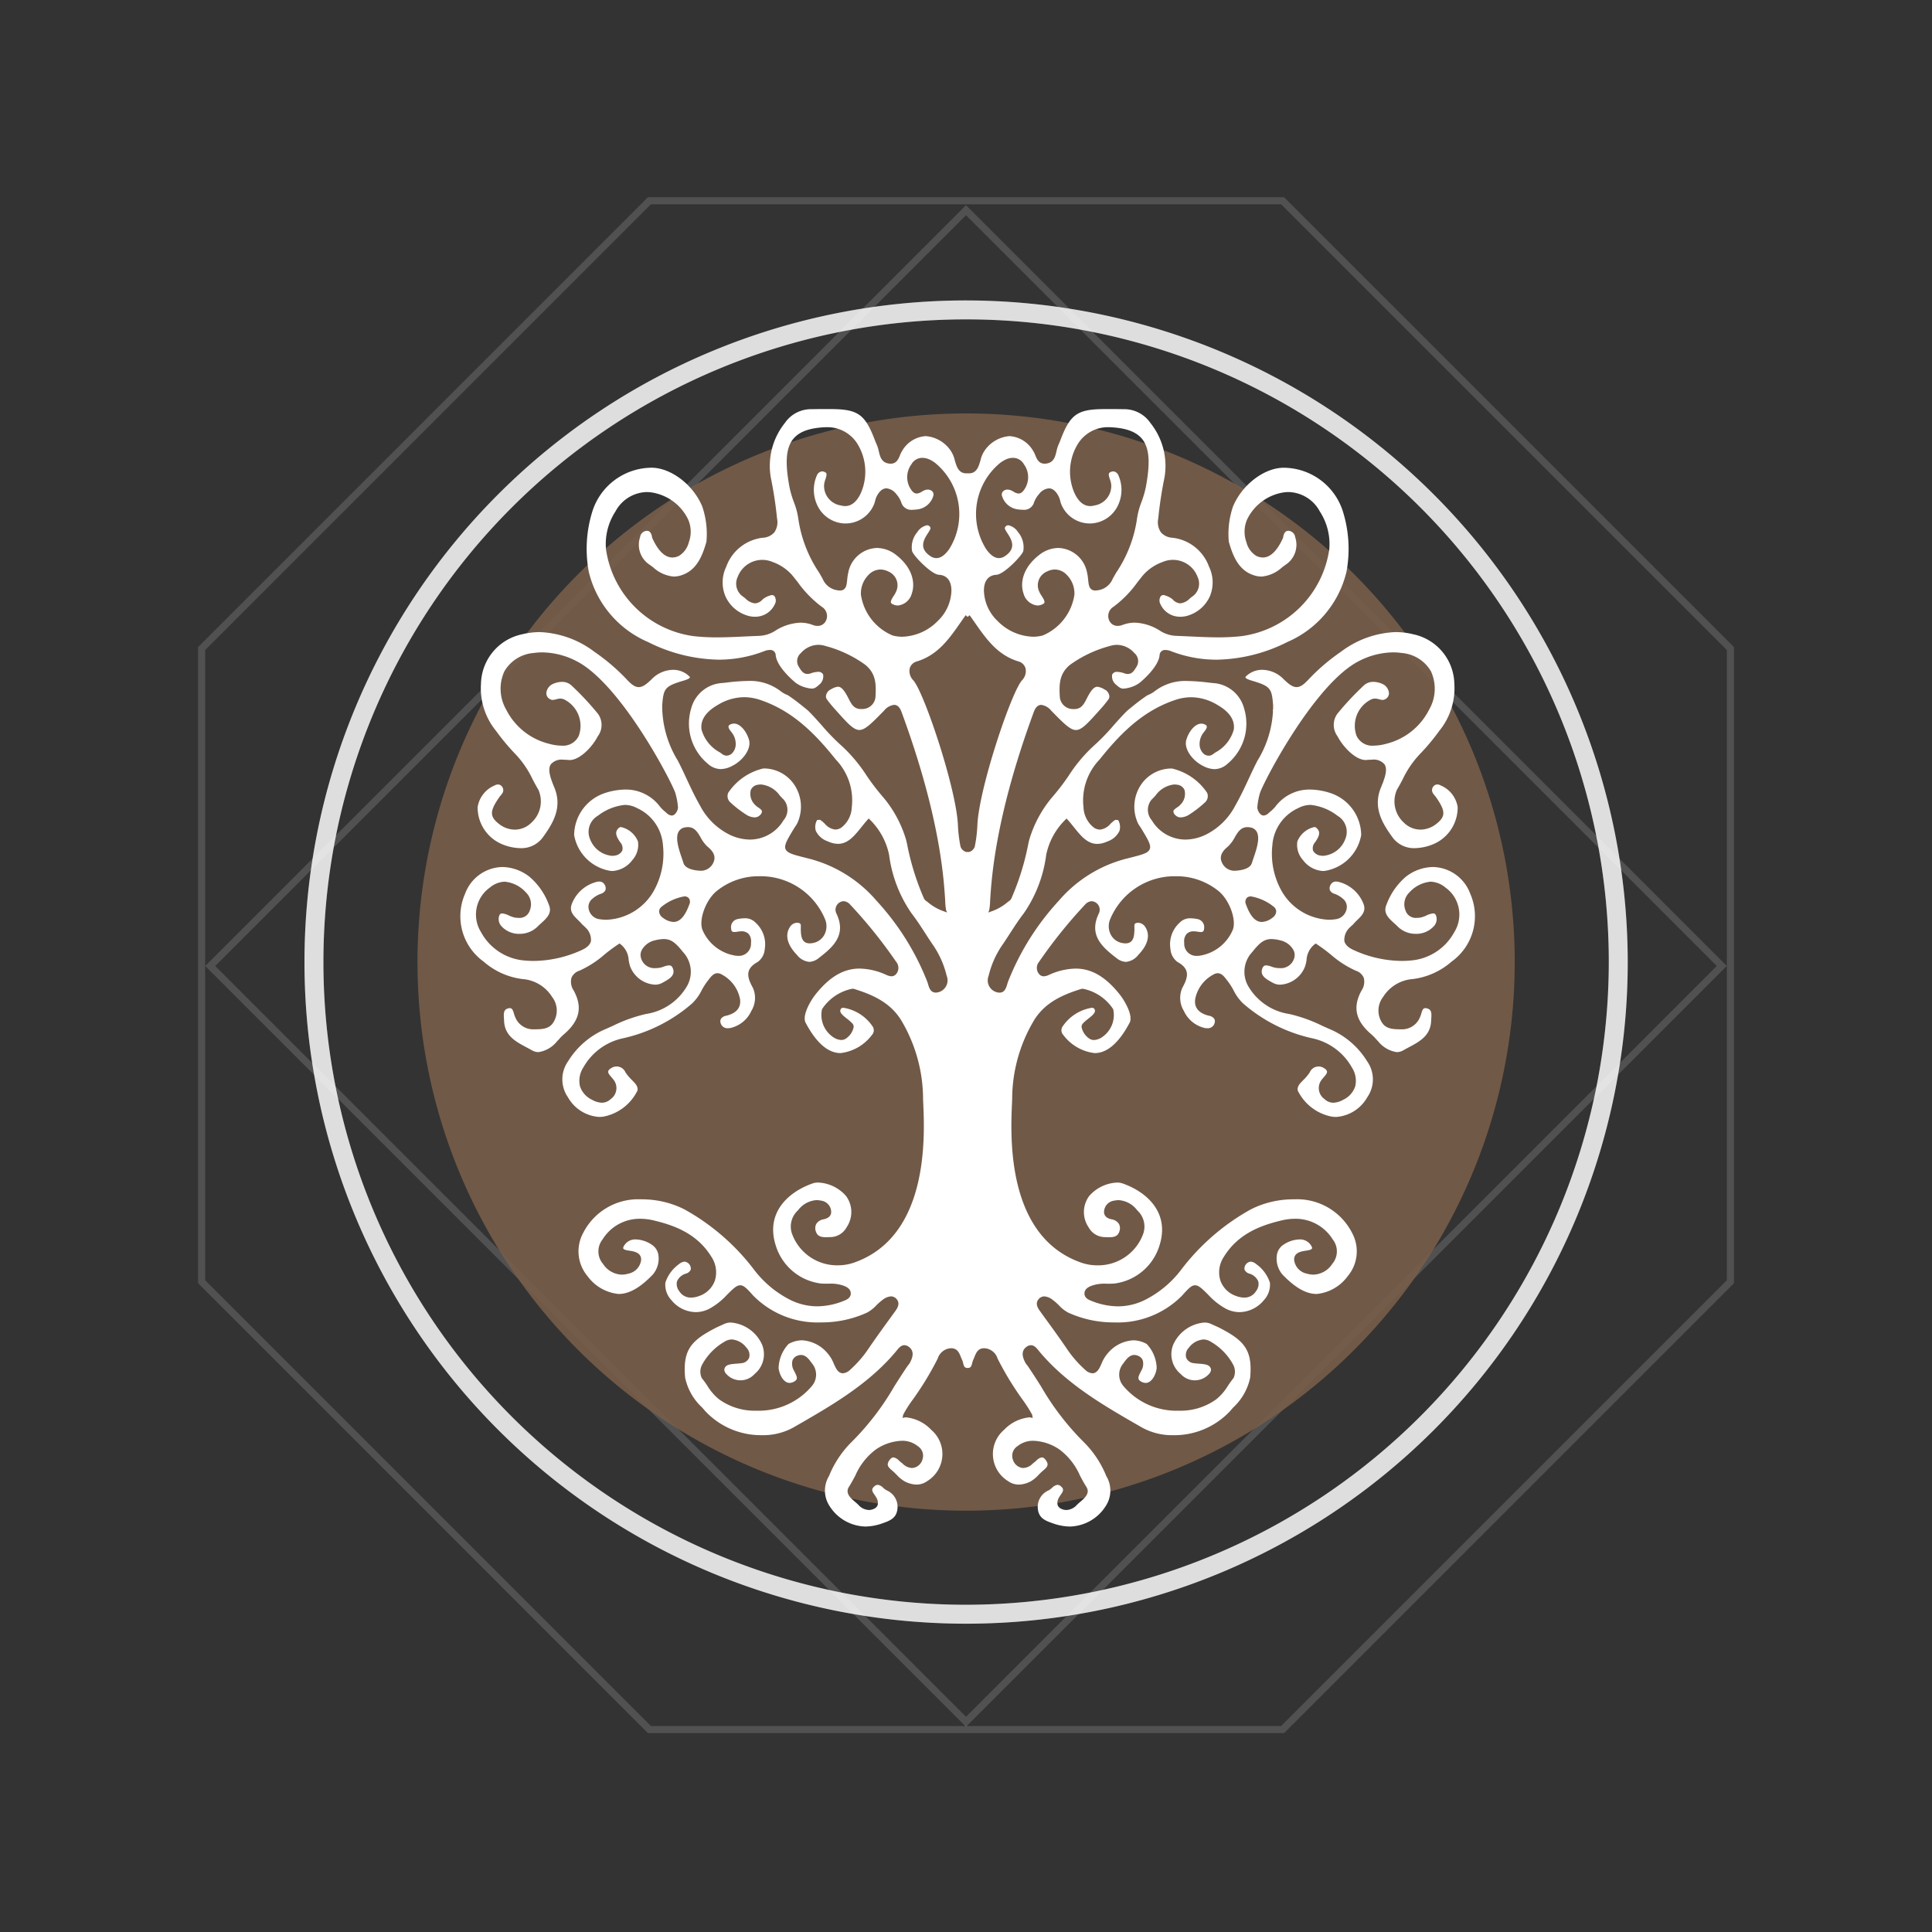 <svg xmlns="http://www.w3.org/2000/svg" viewBox="0 0 204.404 204.404">
  <rect x="0" y="0" width="204.404" height="204.404" fill="#333333" stroke="none"/>
  <title>iron-banner_1</title>
  <g class="Layer_2" data-name="Layer 2">
    <g class="Layer_33" data-name="Layer 33">
      <rect class="square" x="45.661" y="45.661" width="113.082" height="113.082" transform="translate(102.202 -42.334) rotate(45)" style="fill: none;stroke: #fff;stroke-miterlimit: 10;stroke-width: 0.75px;opacity: 0.15"/>
      <polygon class="polygon outer" points="135.7 21.241 68.704 21.241 21.331 68.614 21.331 135.61 68.704 182.984 135.7 182.984 183.074 135.61 183.074 68.614 135.7 21.241" style="fill: none;stroke: #fff;stroke-miterlimit: 10;stroke-width: 0.75px;opacity: 0.15"/>
    </g>
    <g class="iron-banner">
      <path d="M102.213,31.786a70,70,0,1,0,70,70A70.079,70.079,0,0,0,102.213,31.786Zm0,137.996a67.996,67.996,0,1,1,67.996-67.996A68.073,68.073,0,0,1,102.213,169.782Z" style="fill: #fff;opacity: 0.2"/>
      <path class="polygon inner ani" d="M102.213,31.786a70,70,0,1,0,70,70A70.079,70.079,0,0,0,102.213,31.786Zm0,137.996a67.996,67.996,0,1,1,67.996-67.996A68.073,68.073,0,0,1,102.213,169.782Z" style="fill: #fff;opacity: 0.8"/>
      <circle cx="102.213" cy="101.786" r="58.045" style="fill: #785e4a;opacity: 0.9"/>
      <g>
        <polygon points="148.807 66.193 148.807 66.193 148.821 66.207 148.807 66.193" style="fill: #fff"/>
        <path d="M174.761,59.838l-.003.037c.009-.006.017-.013.026-.019Z" style="fill: #fff"/>
        <path d="M155.552,94.559a4.302,4.302,0,0,0-3.941-2.831,4.785,4.785,0,0,0-2.877,1.034,7.095,7.095,0,0,0-2.036,2.929c-.401.893.212,1.448.805,1.985.124.112.244.221.353.331a2.674,2.674,0,0,0,1.918.791,2.495,2.495,0,0,0,1.987-.876,1.105,1.105,0,0,0,.183-1.02c-.075-.232-.204-.264-.32-.264a2.142,2.142,0,0,0-.718.223,2.789,2.789,0,0,1-.656.223,2.417,2.417,0,0,1-.328.023A1.135,1.135,0,0,1,148.702,96.323a1.733,1.733,0,0,1,.41-1.904,3.449,3.449,0,0,1,2.246-1.139,2.599,2.599,0,0,1,1.573.624,3.51,3.51,0,0,1,.93,4.719,5.76,5.76,0,0,1-4.363,2.972,10.506,10.506,0,0,1-1.221.071,12.466,12.466,0,0,1-4.995-1.119c-.619-.271-.962-.592-1.05-.982a1.77,1.77,0,0,1,.607-1.465,1.812,1.812,0,0,1,.185-.177,1.481,1.481,0,0,0,.167-.16c.124-.147.268-.288.407-.424.492-.481.957-.936.657-1.71a3.817,3.817,0,0,0-2.552-2.307,1.111,1.111,0,0,0-.335-.055.621.621,0,0,0-.589.342.69.69,0,0,0-.078.568.787.787,0,0,0,.512.393,2.71,2.71,0,0,1,.86.511,1.103,1.103,0,0,1,.362,1.227,1.335,1.335,0,0,1-1.159.949,4.387,4.387,0,0,1-.676.052,6.019,6.019,0,0,1-4.946-2.935,8.07,8.07,0,0,1-1.038-4.961,4.667,4.667,0,0,1,2.734-3.915,2.774,2.774,0,0,1,1.316-.34,5.59,5.59,0,0,1,2.828,1.14l.042.026a1.971,1.971,0,0,1,.788,2.464,2.732,2.732,0,0,1-2.331,1.758,1.295,1.295,0,0,1-.259-.025,1.022,1.022,0,0,1-.813-.524.936.936,0,0,1,.209-.878c.467-.667.634-1.136.107-1.561a.294.294,0,0,0-.188-.055,2.524,2.524,0,0,0-1.79,1.523,2.406,2.406,0,0,0,.597,1.971,2.858,2.858,0,0,0,2.092,1.155,1.691,1.691,0,0,0,.285-.024,4.652,4.652,0,0,0,3.78-3.783,4.737,4.737,0,0,0-3.289-4.452,7.228,7.228,0,0,0-2.144-.36,4.504,4.504,0,0,0-3.666,1.832,4.299,4.299,0,0,1-.557.54c-.056.048-.112.096-.167.145a.786.786,0,0,1-.5.231.451.451,0,0,1-.311-.124,1.121,1.121,0,0,1-.356-.703,6.995,6.995,0,0,1,.308-1.637c.72-1.824,5.937-11.604,10.459-13.884a8.081,8.081,0,0,1,3.596-.913,6.34,6.34,0,0,1,.901.064,3.935,3.935,0,0,1,3.105,1.938,4.419,4.419,0,0,1-.184,4.042,6.933,6.933,0,0,1-4.541,3.626,5.129,5.129,0,0,1-1.319.198,1.823,1.823,0,0,1-1.827-1.044,3.117,3.117,0,0,1,1.496-3.819.987.987,0,0,1,.461-.115,1.665,1.665,0,0,1,.445.076,1.369,1.369,0,0,0,.35.064.583.583,0,0,0,.314-.093.695.695,0,0,0,.362-.669,1.175,1.175,0,0,0-.704-.934,2.358,2.358,0,0,0-.94-.213,1.43,1.43,0,0,0-1.012.379,30.669,30.669,0,0,0-2.808,3.004,2.016,2.016,0,0,0,.03,2.382c.627,1.203,1.94,2.502,2.967,2.502.035,0,.07-.002.105-.005.198-.019.383-.028.549-.028a1.503,1.503,0,0,1,1.341.486c.334.501.109,1.3-.361,2.426-.889,2.128.111,3.787,1.211,5.304A2.8,2.8,0,0,0,149.701,89.732a5.289,5.289,0,0,0,2.18-.529,4.21,4.21,0,0,0,2.339-3.812,2.983,2.983,0,0,0-1.813-2.299.692.692,0,0,0-.337-.096.525.525,0,0,0-.405.192.608.608,0,0,0-.043.76,1.489,1.489,0,0,0,.155.202c.048.056.096.113.139.173,1.025,1.463,1.044,2.04.096,2.806a2.741,2.741,0,0,1-1.726.644,2.512,2.512,0,0,1-1.766-.748,3.034,3.034,0,0,1-.718-3.488c.212-.354.411-.727.602-1.087a10.175,10.175,0,0,1,1.755-2.601,22.78,22.78,0,0,0,2.069-2.459l.107-.14a7.128,7.128,0,0,0,1.533-4.91,5.472,5.472,0,0,0-4.313-5.227,7.988,7.988,0,0,0-1.917-.239,10.229,10.229,0,0,0-5.779,2.09A21.158,21.158,0,0,0,138.374,71.96c-.496.522-.843.735-1.197.735-.422,0-.823-.307-1.371-.837a3.199,3.199,0,0,0-2.246-.991,2.421,2.421,0,0,0-1.741.698c-.029.031-.062.075-.053.11.04.149.534.296.745.358l.092.027c1.836.559,1.962.819,2.094,2.595a11.107,11.107,0,0,1-1.673,5.848c-.317.619-.617,1.262-.906,1.883-.443.951-.901,1.933-1.435,2.861a7.051,7.051,0,0,1-3.131,3.069,5.031,5.031,0,0,1-2.145.51,4.144,4.144,0,0,1-3.548-2.042,1.68,1.68,0,0,1-.019-2.187c.136-.13.27-.274.405-.419a2.787,2.787,0,0,1,1.981-1.18,2.048,2.048,0,0,1,.328.027.936.936,0,0,1,.772.572,1.614,1.614,0,0,1-.415,1.515,1.771,1.771,0,0,1-.376.315c-.194.135-.377.262-.393.416a.56.56,0,0,0,.203.393.772.772,0,0,0,.585.242,1.746,1.746,0,0,0,.869-.282,11.641,11.641,0,0,0,1.71-1.326.883.883,0,0,0,.197-1.002,6.144,6.144,0,0,0-3.72-2.56l-.067-.001a3.898,3.898,0,0,0-3.226,1.756,4.18,4.18,0,0,0-.327,3.972,2.165,2.165,0,0,0,.23.39c.049.072.099.145.144.219.738,1.225,1.073,1.779.899,2.201-.174.422-.796.579-2.161.924l-.193.049a13.983,13.983,0,0,0-7.272,4.489,27.381,27.381,0,0,0-5.36,8.547c-.029.078-.054.164-.081.252-.122.408-.273.915-.823.915a1.129,1.129,0,0,1-.308-.048,1.296,1.296,0,0,1-.846-1.732,9.789,9.789,0,0,1,1.375-3.153c.31-.443.609-.907.898-1.355.45-.697.915-1.418,1.433-2.084a13.971,13.971,0,0,0,2.385-6.206,7.257,7.257,0,0,1,2.065-3.753l.088-.093.087.095c.237.258.464.54.683.814.733.914,1.425,1.777,2.479,1.777a2.598,2.598,0,0,0,1.074-.26,2.164,2.164,0,0,0,1.28-1.121,1.467,1.467,0,0,0-.14-1.137c-.037-.003-.075-.006-.112-.01a1.373,1.373,0,0,0-.141-.011.163.163,0,0,0-.084.015,3.353,3.353,0,0,0-.476.398,1.689,1.689,0,0,1-1.106.615,1.216,1.216,0,0,1-.616-.185,2.854,2.854,0,0,1-1.132-2.178,6.237,6.237,0,0,1,1.688-5.041c2.055-2.566,4.442-5.105,7.967-6.297a5.374,5.374,0,0,1,1.742-.304,5.44,5.44,0,0,1,2.768.813c1.289.737,1.872,1.617,1.733,2.614a3.941,3.941,0,0,1-1.959,2.424l-.24.175a.767.767,0,0,1-.46.159.836.836,0,0,1-.589-.266,1.367,1.367,0,0,1-.369-.976,1.947,1.947,0,0,1,.416-1.2l.054-.069c.123-.157.33-.419.29-.597a.285.285,0,0,0-.171-.181.884.884,0,0,0-.405-.102c-.7-0-1.362.89-1.598,1.751-.241.879.586,2.132,1.805,2.736a2.711,2.711,0,0,0,1.195.327,2.07,2.07,0,0,0,1.367-.567,5.521,5.521,0,0,0,1.752-5.871,3.609,3.609,0,0,0-3.312-2.671l-.454-.05a20.148,20.148,0,0,0-2.214-.166,5.296,5.296,0,0,0-3.572,1.156,3.1,3.1,0,0,1-.586.317c-.052.023-.091.041-.106.049-.188.126-.376.257-.562.391q-.142.103-.282.209l-.131.1-.04.03c-.377.296-.741.591-1.103.889-.498.493-.976,1.03-1.438,1.549a23.108,23.108,0,0,1-2.151,2.21,16.035,16.035,0,0,0-2.592,3.099,23.519,23.519,0,0,1-1.653,2.173,12.452,12.452,0,0,0-2.529,4.619c-.017.056-.053.219-.107.458a27.236,27.236,0,0,1-1.793,5.771.856.856,0,0,1-.336.328,5.333,5.333,0,0,1-1.848,1.052l-.251.095.096-.25a6.046,6.046,0,0,0,.095-.969c.155-2.459.565-8.992,4.629-20.015.18-.488.443-.735.783-.735a1.643,1.643,0,0,1,1.062.62c1.332,1.358,2.001,2.039,2.609,2.039.618,0,1.256-.715,2.528-2.138a12.755,12.755,0,0,0,.922-1.123.534.534,0,0,0,.062-.439.885.885,0,0,0-.404-.548l-.106-.055a1.766,1.766,0,0,0-.734-.273c-.242,0-.559.139-1.083,1.167l-.023.044c-.327.642-.585,1.149-1.347,1.149q-.041,0-.084-.002a1.396,1.396,0,0,1-1.441-1.313c-.057-1.187-.115-2.415,1.114-3.39a12.794,12.794,0,0,1,4.192-1.97,2.409,2.409,0,0,1,.741-.119,2.48,2.48,0,0,1,1.838.863,1.115,1.115,0,0,1,.227,1.464l-.056.09c-.193.312-.413.665-.856.665a1.09,1.09,0,0,1-.356-.066,2.393,2.393,0,0,0-.76-.155.533.533,0,0,0-.542.281,1.128,1.128,0,0,0,.419,1.079c.347.313.526.409.766.409a2.719,2.719,0,0,0,.556-.087,3.133,3.133,0,0,0,1.172-.534c.019-.014,2.013-1.623,2.106-2.944a.564.564,0,0,1,.642-.518,1.459,1.459,0,0,1,.516.102,13.365,13.365,0,0,0,4.882.921,17.186,17.186,0,0,0,7.464-1.866,10.825,10.825,0,0,0,6.268-7.443,13.301,13.301,0,0,0-.383-6.382,6.615,6.615,0,0,0-6.041-4.612q-.104-.006-.208-.006c-2.066,0-4.427,1.803-5.376,4.105a8.972,8.972,0,0,0-.442,3.726c.415,1.442.998,3.024,2.66,3.55a2.65,2.65,0,0,0,.809.133,3.675,3.675,0,0,0,2.17-.979c.133-.098.266-.197.403-.294a2.521,2.521,0,0,0,.978-2.898.76.76,0,0,0-.718-.669c-.166,0-.4.055-.523.526a.731.731,0,0,0-.015.081.627.627,0,0,1-.044.177c-.618,1.352-1.331,2.038-2.121,2.038a1.592,1.592,0,0,1-.681-.164A2.353,2.353,0,0,1,131.87,57.364a3.235,3.235,0,0,1,.096-2.453,5.169,5.169,0,0,1,3.886-2.82,3.713,3.713,0,0,1,.488-.033,3.857,3.857,0,0,1,3.294,2.051,6.31,6.31,0,0,1,1.001,4.014,10.841,10.841,0,0,1-9.289,9.181,21.859,21.859,0,0,1-2.466.126c-.976,0-1.968-.047-2.927-.092-.486-.023-.972-.046-1.457-.063a3.461,3.461,0,0,1-1.682-.488,5.339,5.339,0,0,0-2.744-.911,3.703,3.703,0,0,0-1.327.249,1.396,1.396,0,0,1-.486.092.948.948,0,0,1-.914-.596,1.144,1.144,0,0,1,.479-1.436,11.777,11.777,0,0,0,2.535-2.605c.197-.25.394-.499.596-.744a4.979,4.979,0,0,1,2.049-1.378,2.782,2.782,0,0,1,3.711,1.603,1.656,1.656,0,0,1-.606,2.08c-.079.059-.158.124-.236.189a1.656,1.656,0,0,1-.989.503,1.144,1.144,0,0,1-.806-.408,2.153,2.153,0,0,0-.751-.408l-.061-.024a.482.482,0,0,0-.175-.034.34.34,0,0,0-.317.177.86.86,0,0,0-.079.584A2.269,2.269,0,0,0,124.911,65.25a2.528,2.528,0,0,0,.812-.134,3.724,3.724,0,0,0,2.281-2.031,3.817,3.817,0,0,0-.089-3.128,4.67,4.67,0,0,0-3.873-3.063,1.718,1.718,0,0,1-1.215-.572,1.873,1.873,0,0,1-.292-1.424l.014-.12a42.278,42.278,0,0,1,.648-4.229,7.263,7.263,0,0,0-1.493-5.81,3.345,3.345,0,0,0-2.839-1.446c-.407-.011-.814-.013-1.222-.013l-.46.001-.273 0c-2.926.004-3.678.53-4.729,3.312-.041.108-.086.214-.132.32a3.989,3.989,0,0,0-.214.578c-.02.077-.038.155-.056.233-.132.573-.282,1.222-1.091,1.322a1.323,1.323,0,0,1-.164.011c-.62,0-.818-.477-.993-.897a2.483,2.483,0,0,0-.215-.438,3.106,3.106,0,0,0-2.511-1.58,3.521,3.521,0,0,0-2.657,1.568,3.02,3.02,0,0,0-.411.983c-.2.682-.406,1.387-1.228,1.387-.046,0-.095-.002-.145-.007a.823.823,0,0,1-.122.007c-.823,0-1.029-.705-1.229-1.387a3.021,3.021,0,0,0-.411-.983,3.522,3.522,0,0,0-2.657-1.568,3.105,3.105,0,0,0-2.51,1.58,2.479,2.479,0,0,0-.215.438c-.175.421-.373.897-.993.897a1.324,1.324,0,0,1-.164-.011c-.808-.101-.959-.75-1.091-1.322-.018-.078-.036-.157-.056-.233a3.993,3.993,0,0,0-.214-.578c-.046-.106-.091-.213-.132-.321-1.051-2.782-1.802-3.308-4.729-3.312l-.273-0-.46-.001c-.407,0-.815.002-1.222.013a3.345,3.345,0,0,0-2.838,1.446,7.263,7.263,0,0,0-1.493,5.81,42.281,42.281,0,0,1,.648,4.229l.014.12a1.873,1.873,0,0,1-.292,1.424,1.718,1.718,0,0,1-1.215.572,4.67,4.67,0,0,0-3.873,3.063,3.817,3.817,0,0,0-.089,3.128,3.724,3.724,0,0,0,2.281,2.031,2.528,2.528,0,0,0,.812.134,2.269,2.269,0,0,0,2.217-1.527.86.86,0,0,0-.079-.584.34.34,0,0,0-.317-.177.483.483,0,0,0-.175.034l-.061.024a2.153,2.153,0,0,0-.751.408,1.144,1.144,0,0,1-.806.408,1.656,1.656,0,0,1-.989-.503c-.079-.065-.157-.129-.237-.189a1.656,1.656,0,0,1-.606-2.08,2.782,2.782,0,0,1,3.711-1.603,4.981,4.981,0,0,1,2.049,1.378c.202.245.399.494.596.744a11.779,11.779,0,0,0,2.535,2.605,1.144,1.144,0,0,1,.479,1.436.948.948,0,0,1-.914.596,1.396,1.396,0,0,1-.486-.092,3.704,3.704,0,0,0-1.327-.249,5.339,5.339,0,0,0-2.744.911,3.461,3.461,0,0,1-1.682.488c-.486.017-.972.04-1.457.063-.959.045-1.95.092-2.927.092a21.86,21.86,0,0,1-2.466-.126,10.841,10.841,0,0,1-9.289-9.181,6.31,6.31,0,0,1,1.001-4.014,3.857,3.857,0,0,1,3.294-2.051,3.711,3.711,0,0,1,.488.033,5.169,5.169,0,0,1,3.886,2.82,3.235,3.235,0,0,1,.096,2.453,2.353,2.353,0,0,1-1.058,1.452,1.592,1.592,0,0,1-.681.164c-.79,0-1.504-.686-2.121-2.038a.627.627,0,0,1-.044-.177.731.731,0,0,0-.015-.081c-.123-.472-.357-.526-.522-.526a.76.76,0,0,0-.719.669,2.521,2.521,0,0,0,.978,2.898c.136.096.27.195.403.293a3.676,3.676,0,0,0,2.17.979,2.651,2.651,0,0,0,.809-.133c1.662-.527,2.245-2.109,2.66-3.551a8.972,8.972,0,0,0-.442-3.726c-.948-2.301-3.31-4.104-5.376-4.105-.07,0-.139.002-.208.006a6.615,6.615,0,0,0-6.041,4.612,13.303,13.303,0,0,0-.383,6.382A10.825,10.825,0,0,0,68.563,67.926,17.186,17.186,0,0,0,76.027,69.792a13.366,13.366,0,0,0,4.882-.921,1.459,1.459,0,0,1,.516-.102.564.564,0,0,1,.642.518C82.16,70.607,84.154,72.217,84.174,72.231a3.131,3.131,0,0,0,1.171.534,2.719,2.719,0,0,0,.556.087c.24,0,.419-.096.766-.409a1.128,1.128,0,0,0,.419-1.079.533.533,0,0,0-.542-.281,2.391,2.391,0,0,0-.76.155,1.09,1.09,0,0,1-.356.066c-.444,0-.663-.353-.856-.665l-.056-.09a1.115,1.115,0,0,1,.227-1.464,2.481,2.481,0,0,1,1.838-.863,2.408,2.408,0,0,1,.741.119A12.794,12.794,0,0,1,91.515,70.311c1.229.975,1.171,2.203,1.114,3.39a1.396,1.396,0,0,1-1.441,1.313c-.029.001-.057.002-.084.002-.762,0-1.02-.507-1.347-1.149l-.023-.045c-.524-1.028-.841-1.167-1.083-1.167a1.764,1.764,0,0,0-.734.273l-.106.055a.885.885,0,0,0-.404.548.534.534,0,0,0,.062.439,12.753,12.753,0,0,0,.922,1.123c1.272,1.424,1.911,2.138,2.528,2.138.608,0,1.277-.681,2.609-2.039a1.644,1.644,0,0,1,1.063-.62c.34,0,.604.247.783.735,4.064,11.023,4.475,17.556,4.629,20.015a6.041,6.041,0,0,0,.095.969l.096.25-.251-.095a5.332,5.332,0,0,1-1.848-1.052.856.856,0,0,1-.336-.328,27.231,27.231,0,0,1-1.792-5.771c-.054-.24-.091-.402-.108-.459a12.452,12.452,0,0,0-2.529-4.619,23.512,23.512,0,0,1-1.653-2.173,16.037,16.037,0,0,0-2.592-3.099,23.115,23.115,0,0,1-2.151-2.21c-.462-.519-.94-1.056-1.441-1.553-.359-.294-.723-.59-1.093-.879l-.047-.036-.132-.1q-.141-.106-.282-.209-.278-.202-.564-.393c-.013-.007-.051-.024-.103-.048a3.097,3.097,0,0,1-.586-.317,5.296,5.296,0,0,0-3.572-1.156,20.123,20.123,0,0,0-2.214.166l-.455.05a3.609,3.609,0,0,0-3.312,2.671,5.521,5.521,0,0,0,1.752,5.871,2.07,2.07,0,0,0,1.367.567,2.711,2.711,0,0,0,1.195-.327c1.219-.604,2.046-1.857,1.805-2.736-.236-.861-.898-1.751-1.598-1.751a.882.882,0,0,0-.405.102.286.286,0,0,0-.171.181c-.039.178.167.44.29.597l.054.069a1.948,1.948,0,0,1,.416,1.2,1.367,1.367,0,0,1-.369.976.836.836,0,0,1-.589.266.767.767,0,0,1-.46-.159l-.24-.175a3.941,3.941,0,0,1-1.959-2.424c-.139-.997.445-1.877,1.733-2.614a5.44,5.44,0,0,1,2.768-.813,5.374,5.374,0,0,1,1.742.304c3.525,1.192,5.912,3.731,7.967,6.297a6.237,6.237,0,0,1,1.687,5.041,2.854,2.854,0,0,1-1.132,2.178,1.216,1.216,0,0,1-.616.185,1.688,1.688,0,0,1-1.106-.615,3.358,3.358,0,0,0-.477-.398.163.163,0,0,0-.084-.015,1.373,1.373,0,0,0-.141.011c-.037.004-.074.008-.112.01a1.467,1.467,0,0,0-.14,1.137,2.164,2.164,0,0,0,1.28,1.121,2.598,2.598,0,0,0,1.074.26c1.054,0,1.746-.863,2.479-1.776.219-.273.446-.556.683-.814l.087-.095.088.093a7.258,7.258,0,0,1,2.065,3.753,13.971,13.971,0,0,0,2.385,6.206c.518.666.983,1.387,1.433,2.084.289.448.589.912.898,1.355a9.789,9.789,0,0,1,1.375,3.153,1.296,1.296,0,0,1-.846,1.732,1.129,1.129,0,0,1-.308.048c-.55,0-.702-.507-.823-.915-.026-.088-.052-.174-.081-.252a27.38,27.38,0,0,0-5.36-8.547,13.983,13.983,0,0,0-7.272-4.489l-.193-.049c-1.364-.345-1.987-.502-2.161-.924-.174-.423.16-.977.892-2.191.051-.085.101-.157.15-.23a2.161,2.161,0,0,0,.23-.39,4.179,4.179,0,0,0-.327-3.972,3.899,3.899,0,0,0-3.226-1.756l-.067.001A6.144,6.144,0,0,0,77.051,83.867a.883.883,0,0,0,.197,1.002,11.637,11.637,0,0,0,1.709,1.326,1.747,1.747,0,0,0,.869.282.772.772,0,0,0,.585-.242.559.559,0,0,0,.203-.393c-.016-.154-.199-.281-.393-.416a1.773,1.773,0,0,1-.376-.315,1.614,1.614,0,0,1-.415-1.515.936.936,0,0,1,.772-.572,2.048,2.048,0,0,1,.328-.027,2.786,2.786,0,0,1,1.98,1.18c.135.146.268.289.405.42a1.68,1.68,0,0,1-.019,2.187,4.144,4.144,0,0,1-3.548,2.042,5.031,5.031,0,0,1-2.145-.51,7.051,7.051,0,0,1-3.131-3.069c-.535-.928-.993-1.911-1.436-2.861-.29-.621-.589-1.264-.906-1.883A11.107,11.107,0,0,1,70.058,74.656c.133-1.777.258-2.036,2.094-2.595l.092-.027c.211-.062.705-.209.745-.358.009-.035-.024-.079-.053-.11a2.421,2.421,0,0,0-1.741-.698,3.198,3.198,0,0,0-2.246.991c-.549.53-.949.837-1.371.837-.354,0-.7-.213-1.197-.735a21.159,21.159,0,0,0-3.485-2.995,10.23,10.23,0,0,0-5.779-2.09,7.99,7.99,0,0,0-1.917.239,5.472,5.472,0,0,0-4.313,5.227,7.128,7.128,0,0,0,1.533,4.91l.107.14a22.774,22.774,0,0,0,2.068,2.459,10.177,10.177,0,0,1,1.755,2.601c.192.36.39.733.602,1.087a3.034,3.034,0,0,1-.718,3.488,2.512,2.512,0,0,1-1.766.748,2.741,2.741,0,0,1-1.726-.644c-.949-.766-.929-1.343.096-2.806.042-.06.09-.117.139-.173a1.495,1.495,0,0,0,.155-.202.608.608,0,0,0-.043-.76.525.525,0,0,0-.405-.192.692.692,0,0,0-.337.096,2.983,2.983,0,0,0-1.813,2.299,4.21,4.21,0,0,0,2.339,3.812,5.289,5.289,0,0,0,2.18.529,2.8,2.8,0,0,0,2.374-1.139c1.1-1.517,2.1-3.176,1.211-5.304-.471-1.126-.695-1.925-.361-2.426a1.503,1.503,0,0,1,1.341-.486c.166,0,.351.009.549.028q.052.005.105.005c1.027,0,2.34-1.299,2.967-2.502A2.016,2.016,0,0,0,63.27,75.526,30.672,30.672,0,0,0,60.462,72.522a1.43,1.43,0,0,0-1.012-.379,2.359,2.359,0,0,0-.94.213,1.175,1.175,0,0,0-.704.934.695.695,0,0,0,.363.669.583.583,0,0,0,.314.092,1.369,1.369,0,0,0,.35-.064,1.665,1.665,0,0,1,.445-.076.988.988,0,0,1,.461.115,3.117,3.117,0,0,1,1.496,3.819,1.823,1.823,0,0,1-1.827,1.044,5.128,5.128,0,0,1-1.319-.198,6.933,6.933,0,0,1-4.541-3.626,4.419,4.419,0,0,1-.184-4.042,3.935,3.935,0,0,1,3.105-1.938,6.34,6.34,0,0,1,.901-.064,8.081,8.081,0,0,1,3.596.913C65.488,72.214,70.704,81.994,71.424,83.818a6.992,6.992,0,0,1,.308,1.637,1.121,1.121,0,0,1-.355.703.451.451,0,0,1-.311.124.787.787,0,0,1-.5-.231c-.055-.049-.111-.097-.167-.145a4.308,4.308,0,0,1-.557-.541,4.505,4.505,0,0,0-3.666-1.832,7.226,7.226,0,0,0-2.144.36,4.737,4.737,0,0,0-3.289,4.452,4.652,4.652,0,0,0,3.78,3.783,1.69,1.69,0,0,0,.285.024,2.858,2.858,0,0,0,2.092-1.155,2.406,2.406,0,0,0,.597-1.971A2.525,2.525,0,0,0,65.707,87.504a.294.294,0,0,0-.188.055c-.527.425-.36.894.107,1.561a.937.937,0,0,1,.209.878,1.023,1.023,0,0,1-.813.524,1.294,1.294,0,0,1-.259.025,2.732,2.732,0,0,1-2.331-1.758,1.971,1.971,0,0,1,.788-2.464l.042-.026a5.591,5.591,0,0,1,2.829-1.14,2.774,2.774,0,0,1,1.316.34A4.667,4.667,0,0,1,70.139,89.414a8.07,8.07,0,0,1-1.038,4.961,6.02,6.02,0,0,1-4.946,2.935,4.388,4.388,0,0,1-.676-.052,1.335,1.335,0,0,1-1.159-.949,1.103,1.103,0,0,1,.362-1.227,2.711,2.711,0,0,1,.86-.511.786.786,0,0,0,.512-.393.69.69,0,0,0-.078-.568.622.622,0,0,0-.589-.342,1.11,1.11,0,0,0-.335.055A3.817,3.817,0,0,0,60.5,95.63c-.3.774.165,1.229.657,1.71.139.136.283.276.407.424a1.492,1.492,0,0,0,.167.16,1.807,1.807,0,0,1,.185.177,1.77,1.77,0,0,1,.607,1.465c-.088.39-.431.711-1.05.982a12.466,12.466,0,0,1-4.995,1.119,10.505,10.505,0,0,1-1.221-.071,5.76,5.76,0,0,1-4.363-2.972,3.51,3.51,0,0,1,.93-4.719,2.6,2.6,0,0,1,1.573-.624,3.449,3.449,0,0,1,2.246,1.139,1.734,1.734,0,0,1,.41,1.904,1.135,1.135,0,0,1-1.219.784,2.415,2.415,0,0,1-.328-.023,2.79,2.79,0,0,1-.656-.223,2.143,2.143,0,0,0-.718-.223c-.116,0-.245.031-.32.264a1.104,1.104,0,0,0,.183,1.02,2.495,2.495,0,0,0,1.987.876,2.674,2.674,0,0,0,1.918-.791c.108-.11.229-.219.353-.331.593-.537,1.206-1.092.805-1.985a7.096,7.096,0,0,0-2.036-2.929,4.786,4.786,0,0,0-2.877-1.034A4.302,4.302,0,0,0,49.204,94.559a5.912,5.912,0,0,0,1.968,7.182,7.663,7.663,0,0,0,4.109,1.843,4.042,4.042,0,0,1,3.126,1.883,2.357,2.357,0,0,1,.162,2.663c-.431.747-1.233.76-1.942.771l-.124.002-.053 0a2.047,2.047,0,0,1-1.958-1.333,2.422,2.422,0,0,1-.121-.348c-.102-.349-.183-.562-.432-.562a.662.662,0,0,0-.154.021c-.498.121-.508.489-.467,1.081.006.081.011.162.014.239.058,1.576,1.234,2.202,2.372,2.807.193.103.385.205.568.31a1.399,1.399,0,0,0,.701.195,3.111,3.111,0,0,0,1.954-1.133c.083-.084.162-.171.241-.259a4.763,4.763,0,0,1,.445-.45c1.715-1.452,2.05-2.891,1.087-4.667a1.661,1.661,0,0,1-.24-1.355,1.365,1.365,0,0,1,.851-.755,10.667,10.667,0,0,0,2.639-1.703,17.241,17.241,0,0,1,1.528-1.127l.066-.042.065.044a2.258,2.258,0,0,1,.904,1.707,5.368,5.368,0,0,0,.126.588,2.995,2.995,0,0,0,2.651,2.016,1.551,1.551,0,0,0,.76-.183l.104-.057c.596-.326,1.271-.696,1.068-1.386-.108-.366-.283-.415-.44-.415a1.963,1.963,0,0,0-.564.134,2.532,2.532,0,0,1-.539.139c-.103.01-.205.015-.304.015a1.464,1.464,0,0,1-1.563-1.083,1.136,1.136,0,0,1,.131-.904,2.107,2.107,0,0,1,1.327-.945,4.066,4.066,0,0,1,.955-.141c.804,0,1.278.424,2.036,1.374a3.057,3.057,0,0,1,.343,3.74,6.052,6.052,0,0,1-4.249,2.813,15.782,15.782,0,0,0-3.51,1.253c-.336.151-.671.302-1.01.446a8.572,8.572,0,0,0-3.73,3.302,3.318,3.318,0,0,0-.02,3.805,4.104,4.104,0,0,0,3.275,2.086,3.813,3.813,0,0,0,.471-.03,5.071,5.071,0,0,0,3.529-2.597c.271-.39-.09-.838-.207-.966-.091-.099-.186-.196-.28-.293a4.976,4.976,0,0,1-.696-.825,1.018,1.018,0,0,0-1.504-.456c-.197.115-.306.233-.325.35-.03.185.157.4.338.608.067.077.134.154.192.231a1.426,1.426,0,0,1-.281,2.101,1.337,1.337,0,0,1-.92.374,2.224,2.224,0,0,1-1.026-.306,2.411,2.411,0,0,1-1.287-1.425,2.579,2.579,0,0,1,.347-1.991,6.325,6.325,0,0,1,4.274-3.111,16.592,16.592,0,0,0,7.237-3.668,4.951,4.951,0,0,0,1.007-1.382,7.167,7.167,0,0,1,.629-.988c.038-.047.076-.097.115-.148.244-.32.521-.683.94-.683a.917.917,0,0,1,.476.151,3.749,3.749,0,0,1,1.9,2.551c.105.643-.069,1.479-1.49,1.804a.801.801,0,0,0-.516.314.519.519,0,0,0-.052.406.739.739,0,0,0,.816.59,1.653,1.653,0,0,0,.194-.012,3.218,3.218,0,0,0,2.251-1.815,2.636,2.636,0,0,0,.176-2.416c-.572-1.052-.93-1.986.492-2.76a1.85,1.85,0,0,0,.752-1.376,3.072,3.072,0,0,0-.955-2.768,1.515,1.515,0,0,0-1.177-.481,3.934,3.934,0,0,0-.764.089.862.862,0,0,0-.664.979c.012.322.142.386.348.386a2.268,2.268,0,0,0,.337-.037l.062-.01a2.235,2.235,0,0,1,.338-.028,1.005,1.005,0,0,1,.77.283,1.192,1.192,0,0,1,.246.927,1.285,1.285,0,0,1-1.415,1.382q-.065,0-.135-.003a4.567,4.567,0,0,1-3.596-2.77c-.383-1.062.358-3.101,1.469-4.04a7.025,7.025,0,0,1,4.545-1.606,7.376,7.376,0,0,1,7,4.623,1.937,1.937,0,0,1-.121,1.601,1.704,1.704,0,0,1-1.163.836,1.89,1.89,0,0,1-.369.041c-.907,0-.929-.871-.946-1.507-.001-.057.001-.116.003-.176.012-.297.007-.441-.262-.484a.89.89,0,0,0-.138-.011.915.915,0,0,0-.769.48c-.522.831-.26,1.858.736,2.893a1.917,1.917,0,0,0,1.328.765,1.729,1.729,0,0,0,1.026-.424c1.594-1.214,2.932-2.49,1.819-4.751a.904.904,0,0,1,.774-1.246.989.989,0,0,1,.694.345,51.699,51.699,0,0,1,4.877,6.062,1.009,1.009,0,0,1,.02,1.28.654.654,0,0,1-.516.259,1.488,1.488,0,0,1-.584-.169c-.049-.022-.098-.043-.146-.063a7.001,7.001,0,0,0-2.641-.584c-1.7-0-3.186.875-4.676,2.754-.511.644-1.435,2.219-1.031,2.98,1.128,2.127,2.372,3.206,3.698,3.206a4.841,4.841,0,0,0,3.309-1.91.728.728,0,0,0,.113-.857,4.601,4.601,0,0,0-3.1-2.023.346.346,0,0,0-.279.092c-.232.341.081.626.625,1.055a4.525,4.525,0,0,1,.601.534.504.504,0,0,1,.107.394,1.93,1.93,0,0,1-.754,1.14.902.902,0,0,1-.552.19,1.631,1.631,0,0,1-.719-.214,2.832,2.832,0,0,1-1.317-3.042,4.978,4.978,0,0,1,3.205-2.166.763.763,0,0,1,.228.032c1.906.599,3.83,1.423,4.988,3.375a16.311,16.311,0,0,1,2.271,8.262c.005.14.012.301.02.481.152,3.467.614,14.016-7.289,16.813a5.203,5.203,0,0,1-1.741.298,5.07,5.07,0,0,1-4.823-3.25,2.314,2.314,0,0,1,.595-2.563,2.668,2.668,0,0,1,1.952-1.084,2.372,2.372,0,0,1,.479.051,1.225,1.225,0,0,1,1.074,1.04c.111.736-.575.889-.8.94a1.117,1.117,0,0,0-.766.489.99.99,0,0,0-.037.81c.16.492.543.593,1.07.593.095,0,.19-.003.283-.006.067-.002.133-.004.198-.005a1.978,1.978,0,0,0,1.696-1.04,2.859,2.859,0,0,0-.057-3.305,4.156,4.156,0,0,0-2.936-1.427,1.82,1.82,0,0,0-.603.092c-2.605.915-4.999,3.119-3.903,6.558a5.742,5.742,0,0,0,4.776,4.032c.221.018.445.019.655.019l.089-0.0.089-0a4.083,4.083,0,0,1,1.619.231c.338.14.686.34.71.762.029.515-.464.714-.675.798a7.637,7.637,0,0,1-2.876.603,6.443,6.443,0,0,1-2.896-.703A11.083,11.083,0,0,1,79.806,134.37a23.598,23.598,0,0,0-7.409-6.427l-.208-.101a9.922,9.922,0,0,0-4.195-.953c-.11-.004-.22-.006-.328-.006a6.52,6.52,0,0,0-5.966,3.56,4.084,4.084,0,0,0,.474,4.589,4.623,4.623,0,0,0,3.272,1.869c1.115,0,2.264-.65,3.614-2.046a2.611,2.611,0,0,0,.61-1.979,1.586,1.586,0,0,0-.718-1.192,3.202,3.202,0,0,0-1.662-.553,1.366,1.366,0,0,0-1.324.779c-.055.119-.028.171-.019.188.071.133.397.185.519.204l.092.014c.546.085,1.293.201,1.275.98a1.682,1.682,0,0,1-1.352,1.455,2.514,2.514,0,0,1-.702.105,2.47,2.47,0,0,1-1.977-1.132,2.041,2.041,0,0,1-.056-2.589,4.621,4.621,0,0,1,3.988-2.19,6.218,6.218,0,0,1,1.446.179c2.152.516,4.557,1.375,6.074,3.826a2.965,2.965,0,0,1,.376,2.545,2.67,2.67,0,0,1-1.663,1.621,2.49,2.49,0,0,1-.854.17,1.426,1.426,0,0,1-1.252-.687,1.212,1.212,0,0,1-.235-1.032,1.464,1.464,0,0,1,.965-.825.767.767,0,0,0,.495-.435.758.758,0,0,0-.641-.827,1.024,1.024,0,0,0-.602.261,3.881,3.881,0,0,0-1.447,1.962,2.381,2.381,0,0,0,.638,1.851,3.398,3.398,0,0,0,2.565,1.268,3.207,3.207,0,0,0,1.424-.345,7.185,7.185,0,0,0,1.873-1.468c.664-.663,1.029-1.028,1.418-1.028.384,0,.715.352,1.369,1.085a9.547,9.547,0,0,0,7.191,2.843,11.536,11.536,0,0,0,4.859-1.036,3.732,3.732,0,0,0,.978-.764,5.653,5.653,0,0,1,.708-.616,1.606,1.606,0,0,1,.844-.338.784.784,0,0,1,.629.327c.377.474-.001.997-.183,1.248l-.471.649c-.783,1.078-1.593,2.193-2.354,3.312a11.79,11.79,0,0,1-1.935,2.226,1.211,1.211,0,0,1-.773.374c-.305,0-.564-.205-.77-.61-.07-.138-.134-.278-.198-.418a3.706,3.706,0,0,0-.613-1.036,3.812,3.812,0,0,0-2.729-1.424,2.968,2.968,0,0,0-1.436.389,3.879,3.879,0,0,0-1.055,2.554c.099.77.562,1.566,1.166,1.566a1.051,1.051,0,0,0,.61-.232c.271-.197.146-.494-.059-.892-.03-.058-.058-.113-.083-.165a1.413,1.413,0,0,1-.156-1.115.889.889,0,0,1,.543-.487.963.963,0,0,1,.347-.068c.517,0,.855.467,1.127.842l.032.045a1.848,1.848,0,0,1,.013,2.379,7.356,7.356,0,0,1-5.894,2.631,6.446,6.446,0,0,1-3.956-1.211,5.461,5.461,0,0,1-1.218-1.411,9.972,9.972,0,0,0-.601-.829,1.593,1.593,0,0,1,.02-1.384A6.21,6.21,0,0,1,76.662,141.947a1.464,1.464,0,0,1,.778-.234,2.136,2.136,0,0,1,1.527.865,1.099,1.099,0,0,1,.289,1.075.958.958,0,0,1-.808.569c-.167.027-.353.04-.533.053-.732.052-1.217.124-1.284.627a.685.685,0,0,0,.216.465,2.005,2.005,0,0,0,2.987.002A2.702,2.702,0,0,0,80.62,142.247a3.965,3.965,0,0,0-3.275-2.323,1.698,1.698,0,0,0-.751.16c-.131.064-.264.123-.397.182-.164.073-.327.145-.486.227-2.608,1.342-3.487,2.339-3.224,5.262a5.981,5.981,0,0,0,1.79,3.151c.124.141.244.277.356.409a8.095,8.095,0,0,0,5.996,2.526,6.602,6.602,0,0,0,3.288-.803l.268-.154c3.777-2.171,7.682-4.416,10.584-7.874l.095-.116c.217-.269.463-.573.819-.573a.778.778,0,0,1,.43.146c.759.506.349,1.327.174,1.677a1.541,1.541,0,0,1-.186.27c-.037.046-.074.093-.107.141-.474.696-.934,1.421-1.38,2.122a28.185,28.185,0,0,1-4.52,5.889,10.717,10.717,0,0,0-2.385,3.595,2.976,2.976,0,0,0,.032,3.135,4.62,4.62,0,0,0,3.799,2.209,5.428,5.428,0,0,0,1.78-.325c.769-.268,1.48-.516,1.615-1.444a1.894,1.894,0,0,0-1.141-2.064,2.504,2.504,0,0,1-.346-.259,1.018,1.018,0,0,0-.578-.32.607.607,0,0,0-.396.19c-.32.29-.196.506.051.863a2.889,2.889,0,0,1,.171.267,1.052,1.052,0,0,1,.162.809.675.675,0,0,1-.366.395,1.255,1.255,0,0,1-.567.141,1.583,1.583,0,0,1-1.114-.55c-.099-.101-.218-.203-.344-.31-.481-.411-1.079-.924-.645-1.6.241-.375.458-.783.668-1.177a6.826,6.826,0,0,1,2.153-2.752A5.188,5.188,0,0,1,95.412,152.434a2.581,2.581,0,0,1,1.687.566,1.199,1.199,0,0,1,.497,1.406,1.238,1.238,0,0,1-.916.884,1.146,1.146,0,0,1-.219.022,1.519,1.519,0,0,1-.973-.468c-.057-.047-.115-.095-.174-.142-.063-.049-.127-.105-.193-.163a1.084,1.084,0,0,0-.592-.349c-.15,0-.298.109-.451.332-.328.478-.095.715.312,1.061.07.059.139.119.203.179.091.086.18.176.269.266a3.577,3.577,0,0,0,.806.674,2.793,2.793,0,0,0,1.3.365,1.926,1.926,0,0,0,1.123-.362,3.361,3.361,0,0,0,.429-5.434,4.261,4.261,0,0,0-2.71-1.32l-.144.029-.173.035.032-.174.029-.16a12.704,12.704,0,0,1,.996-1.573,32.382,32.382,0,0,0,2.662-4.377,1.549,1.549,0,0,1,1.376-1.089l.037-0c.663,0,.859.489,1.032.921.039.097.078.194.122.285a1.864,1.864,0,0,1,.117.36c.084.333.146.521.46.521h.042c.314,0,.376-.188.46-.521a1.865,1.865,0,0,1,.117-.36c.044-.091.083-.188.122-.285.173-.432.369-.921,1.032-.921l.037 0a1.549,1.549,0,0,1,1.376,1.089,32.376,32.376,0,0,0,2.662,4.377,13.761,13.761,0,0,1,.992,1.557l.033.177.032.174-.173-.035-.144-.029a4.261,4.261,0,0,0-2.71,1.32,3.361,3.361,0,0,0,.429,5.434,1.926,1.926,0,0,0,1.123.362,2.793,2.793,0,0,0,1.3-.365,3.576,3.576,0,0,0,.806-.674c.089-.09.178-.18.269-.266.064-.061.134-.12.203-.179.407-.346.64-.583.312-1.061-.153-.224-.301-.332-.451-.332a1.083,1.083,0,0,0-.592.349c-.066.058-.13.114-.193.163-.059.046-.117.094-.174.142a1.519,1.519,0,0,1-.973.468,1.148,1.148,0,0,1-.219-.022,1.238,1.238,0,0,1-.916-.884,1.199,1.199,0,0,1,.497-1.406,2.581,2.581,0,0,1,1.687-.566,5.188,5.188,0,0,1,2.767.935,6.826,6.826,0,0,1,2.153,2.752c.21.394.427.802.668,1.177.435.676-.164,1.188-.645,1.6-.126.108-.245.209-.344.31a1.583,1.583,0,0,1-1.114.55,1.255,1.255,0,0,1-.567-.141.675.675,0,0,1-.366-.395,1.051,1.051,0,0,1,.162-.809,2.89,2.89,0,0,1,.171-.267c.247-.357.371-.574.051-.863a.607.607,0,0,0-.396-.19,1.018,1.018,0,0,0-.578.32,2.497,2.497,0,0,1-.346.259,1.894,1.894,0,0,0-1.141,2.064c.135.928.846,1.176,1.598,1.438a5.462,5.462,0,0,0,1.797.331,4.62,4.62,0,0,0,3.799-2.209,2.975,2.975,0,0,0,.032-3.135,10.716,10.716,0,0,0-2.385-3.595,28.189,28.189,0,0,1-4.52-5.889c-.445-.701-.906-1.426-1.379-2.122-.033-.049-.07-.095-.107-.141a1.538,1.538,0,0,1-.186-.27c-.175-.35-.585-1.171.174-1.677a.778.778,0,0,1,.43-.146c.356,0,.602.304.819.573l.095.116c2.902,3.458,6.808,5.703,10.585,7.874l.268.154a6.602,6.602,0,0,0,3.288.803,8.095,8.095,0,0,0,5.996-2.526c.112-.132.232-.268.356-.409a5.982,5.982,0,0,0,1.79-3.151c.263-2.923-.616-3.92-3.224-5.262-.159-.082-.323-.154-.486-.227-.133-.059-.266-.118-.397-.182a1.698,1.698,0,0,0-.751-.16,3.965,3.965,0,0,0-3.275,2.322,2.703,2.703,0,0,0,.787,3.123,2.005,2.005,0,0,0,2.987-.002.685.685,0,0,0,.216-.465c-.067-.503-.552-.575-1.284-.627-.18-.013-.366-.026-.533-.053a.958.958,0,0,1-.808-.569,1.099,1.099,0,0,1,.288-1.075,2.135,2.135,0,0,1,1.527-.865,1.464,1.464,0,0,1,.777.234,6.21,6.21,0,0,1,2.395,2.468,1.593,1.593,0,0,1,.02,1.384,9.971,9.971,0,0,0-.601.829,5.462,5.462,0,0,1-1.218,1.411,6.446,6.446,0,0,1-3.956,1.211,7.356,7.356,0,0,1-5.894-2.631,1.848,1.848,0,0,1,.013-2.379l.032-.045c.272-.375.61-.842,1.127-.842a.963.963,0,0,1,.347.068.889.889,0,0,1,.543.487,1.413,1.413,0,0,1-.156,1.115c-.025.052-.053.108-.083.165-.205.398-.329.694-.059.892a1.051,1.051,0,0,0,.61.232c.604,0,1.067-.796,1.166-1.566a3.879,3.879,0,0,0-1.055-2.554,2.968,2.968,0,0,0-1.436-.389,3.812,3.812,0,0,0-2.729,1.424,3.709,3.709,0,0,0-.613,1.036c-.064.14-.127.28-.198.418-.206.404-.466.61-.77.61a1.211,1.211,0,0,1-.773-.374,11.794,11.794,0,0,1-1.935-2.226c-.761-1.119-1.571-2.234-2.355-3.312l-.471-.649c-.182-.251-.561-.773-.183-1.248a.784.784,0,0,1,.629-.327,1.606,1.606,0,0,1,.844.338,5.65,5.65,0,0,1,.708.616,3.733,3.733,0,0,0,.978.764,11.536,11.536,0,0,0,4.859,1.036,9.547,9.547,0,0,0,7.191-2.843c.654-.733.985-1.085,1.369-1.085.389,0,.754.365,1.418,1.028a7.182,7.182,0,0,0,1.873,1.468,3.207,3.207,0,0,0,1.424.345,3.398,3.398,0,0,0,2.565-1.268,2.381,2.381,0,0,0,.637-1.852,3.882,3.882,0,0,0-1.447-1.962,1.024,1.024,0,0,0-.602-.261.758.758,0,0,0-.641.827.766.766,0,0,0,.495.435,1.464,1.464,0,0,1,.965.825,1.212,1.212,0,0,1-.235,1.032,1.426,1.426,0,0,1-1.252.687,2.49,2.49,0,0,1-.854-.17,2.67,2.67,0,0,1-1.663-1.621,2.965,2.965,0,0,1,.376-2.545c1.517-2.451,3.922-3.309,6.074-3.826a6.218,6.218,0,0,1,1.446-.179,4.621,4.621,0,0,1,3.988,2.19,2.04,2.04,0,0,1-.056,2.589,2.47,2.47,0,0,1-1.977,1.132,2.513,2.513,0,0,1-.702-.105,1.682,1.682,0,0,1-1.352-1.455c-.018-.779.729-.895,1.275-.98l.092-.014c.123-.02.449-.072.519-.204.009-.017.036-.068-.019-.188a1.366,1.366,0,0,0-1.324-.779,3.202,3.202,0,0,0-1.662.553,1.586,1.586,0,0,0-.718,1.192,2.611,2.611,0,0,0,.61,1.979c1.35,1.396,2.499,2.046,3.614,2.046a4.623,4.623,0,0,0,3.272-1.869,4.085,4.085,0,0,0,.474-4.59,6.52,6.52,0,0,0-5.966-3.56c-.109,0-.218.002-.328.006a9.923,9.923,0,0,0-4.195.953l-.289.145a23.64,23.64,0,0,0-7.329,6.383,11.082,11.082,0,0,1-3.759,3.138,6.443,6.443,0,0,1-2.896.703,7.637,7.637,0,0,1-2.877-.603c-.211-.085-.703-.283-.675-.798.024-.422.372-.622.71-.762a4.083,4.083,0,0,1,1.619-.231l.089 0.0.089 0c.211,0,.435-.001.655-.019a5.742,5.742,0,0,0,4.776-4.032c1.096-3.439-1.298-5.643-3.903-6.558a1.821,1.821,0,0,0-.603-.092,4.156,4.156,0,0,0-2.936,1.427,2.859,2.859,0,0,0-.057,3.305,1.977,1.977,0,0,0,1.696,1.04c.065.001.131.003.198.005.094.003.189.006.283.006.526,0,.909-.101,1.07-.593a.99.99,0,0,0-.037-.81,1.118,1.118,0,0,0-.766-.489c-.225-.05-.91-.204-.8-.94a1.225,1.225,0,0,1,1.074-1.04,2.372,2.372,0,0,1,.479-.051,2.669,2.669,0,0,1,1.952,1.084,2.314,2.314,0,0,1,.595,2.563,5.07,5.07,0,0,1-4.823,3.25,5.203,5.203,0,0,1-1.741-.298c-7.903-2.797-7.441-13.347-7.289-16.813.008-.18.015-.341.02-.481a16.31,16.31,0,0,1,2.271-8.262c1.158-1.952,3.082-2.775,4.988-3.375a.764.764,0,0,1,.228-.032,4.978,4.978,0,0,1,3.205,2.166,2.832,2.832,0,0,1-1.317,3.042,1.631,1.631,0,0,1-.719.214.902.902,0,0,1-.552-.19,1.93,1.93,0,0,1-.754-1.14.504.504,0,0,1,.107-.394,4.517,4.517,0,0,1,.601-.534c.544-.43.857-.715.625-1.056a.346.346,0,0,0-.279-.092,4.6,4.6,0,0,0-3.1,2.023.728.728,0,0,0,.113.857,4.841,4.841,0,0,0,3.309,1.91c1.326,0,2.57-1.079,3.698-3.206.403-.761-.521-2.336-1.031-2.98-1.491-1.879-2.977-2.754-4.676-2.754a7,7,0,0,0-2.641.584c-.048.02-.097.041-.146.063a1.488,1.488,0,0,1-.584.169.654.654,0,0,1-.516-.259,1.009,1.009,0,0,1,.02-1.28,51.694,51.694,0,0,1,4.877-6.062.989.989,0,0,1,.693-.345.904.904,0,0,1,.774,1.246c-1.113,2.261.226,3.537,1.819,4.751a1.729,1.729,0,0,0,1.026.424,1.917,1.917,0,0,0,1.328-.765c.996-1.035,1.257-2.062.736-2.893a.915.915,0,0,0-.769-.48.89.89,0,0,0-.138.011c-.268.042-.274.187-.262.484.003.06.005.119.003.176-.016.636-.039,1.507-.946,1.507a1.889,1.889,0,0,1-.369-.041,1.704,1.704,0,0,1-1.163-.836,1.937,1.937,0,0,1-.121-1.601,7.376,7.376,0,0,1,7-4.623,7.025,7.025,0,0,1,4.545,1.606c1.111.939,1.852,2.978,1.469,4.04a4.567,4.567,0,0,1-3.596,2.77q-.069.003-.135.003a1.285,1.285,0,0,1-1.415-1.382,1.192,1.192,0,0,1,.246-.927,1.005,1.005,0,0,1,.77-.283,2.236,2.236,0,0,1,.338.028l.062.01a2.272,2.272,0,0,0,.337.037c.206,0,.336-.065.348-.386a.862.862,0,0,0-.664-.979,3.932,3.932,0,0,0-.764-.089,1.515,1.515,0,0,0-1.177.481,3.072,3.072,0,0,0-.955,2.768,1.85,1.85,0,0,0,.752,1.376c1.422.775,1.064,1.708.492,2.76a2.635,2.635,0,0,0,.176,2.416,3.218,3.218,0,0,0,2.251,1.815,1.653,1.653,0,0,0,.194.012.739.739,0,0,0,.816-.59.52.52,0,0,0-.052-.406.801.801,0,0,0-.516-.314c-1.421-.325-1.594-1.161-1.49-1.804a3.748,3.748,0,0,1,1.9-2.551.917.917,0,0,1,.476-.151c.419,0,.696.363.94.682.039.051.077.101.115.148a7.177,7.177,0,0,1,.629.988,4.952,4.952,0,0,0,1.007,1.382,16.592,16.592,0,0,0,7.237,3.668,6.325,6.325,0,0,1,4.274,3.111,2.579,2.579,0,0,1,.347,1.991,2.411,2.411,0,0,1-1.287,1.425,2.225,2.225,0,0,1-1.026.306,1.337,1.337,0,0,1-.92-.374,1.426,1.426,0,0,1-.281-2.101c.057-.076.124-.153.192-.231.181-.208.369-.423.338-.608-.019-.117-.128-.235-.325-.35a1.018,1.018,0,0,0-1.504.456,4.978,4.978,0,0,1-.696.825c-.095.097-.189.194-.28.293-.117.128-.478.576-.207.966a5.071,5.071,0,0,0,3.529,2.597,3.813,3.813,0,0,0,.471.03,4.104,4.104,0,0,0,3.275-2.086,3.318,3.318,0,0,0-.02-3.805,8.572,8.572,0,0,0-3.73-3.302c-.339-.144-.674-.295-1.01-.446a15.782,15.782,0,0,0-3.51-1.253,6.052,6.052,0,0,1-4.249-2.813,3.058,3.058,0,0,1,.343-3.74c.758-.95,1.232-1.374,2.036-1.374a4.067,4.067,0,0,1,.955.141,2.107,2.107,0,0,1,1.327.945,1.136,1.136,0,0,1,.131.904,1.464,1.464,0,0,1-1.563,1.083c-.099,0-.2-.005-.304-.015a2.534,2.534,0,0,1-.539-.139,1.963,1.963,0,0,0-.564-.134c-.157,0-.333.049-.44.415-.203.69.472,1.06,1.068,1.386l.104.057a1.551,1.551,0,0,0,.76.183,2.995,2.995,0,0,0,2.651-2.016,5.373,5.373,0,0,0,.126-.588,2.258,2.258,0,0,1,.904-1.707l.065-.044.066.042a17.229,17.229,0,0,1,1.528,1.127,10.668,10.668,0,0,0,2.639,1.703,1.365,1.365,0,0,1,.851.755,1.661,1.661,0,0,1-.24,1.355c-.964,1.776-.628,3.216,1.087,4.667a4.763,4.763,0,0,1,.445.45c.079.087.158.175.241.259a3.111,3.111,0,0,0,1.954,1.133,1.399,1.399,0,0,0,.701-.195c.183-.105.375-.207.568-.31,1.138-.605,2.315-1.231,2.372-2.807.003-.077.008-.158.014-.239.042-.592.031-.96-.467-1.081a.659.659,0,0,0-.154-.021c-.255-0-.33.213-.432.561a2.421,2.421,0,0,1-.121.348,2.047,2.047,0,0,1-1.958,1.333l-.053-0-.124-.002c-.708-.011-1.511-.024-1.942-.771a2.357,2.357,0,0,1,.162-2.663,4.042,4.042,0,0,1,3.126-1.883,7.663,7.663,0,0,0,4.109-1.843A5.912,5.912,0,0,0,155.552,94.559ZM71.252,97.54a1.942,1.942,0,0,1-1.095-.426.875.875,0,0,1-.421-.661.64.64,0,0,1,.27-.53A5.264,5.264,0,0,1,72.397,94.837h0a.594.594,0,0,1,.465.173.65.65,0,0,1,.124.525C72.507,96.911,71.958,97.54,71.252,97.54Zm4.259-6.366a1.454,1.454,0,0,1-1.358.952q-.046,0-.093-.003c-.701-.043-1.575-.221-1.757-.83-.044-.147-.103-.32-.168-.51-.305-.895-.723-2.12-.337-2.794a.928.928,0,0,1,.656-.446,1.64,1.64,0,0,1,.324-.035h0c.709,0,1.022.535,1.354,1.101a3.57,3.57,0,0,0,.728.969C75.149,89.821,75.825,90.389,75.511,91.174Zm30.301-42.196a3.467,3.467,0,0,1,.646-.385,1.839,1.839,0,0,1,.711-.154,1.316,1.316,0,0,1,1.157.677,2.309,2.309,0,0,1,.086,2.612c-.205.332-.412.487-.651.487a1.108,1.108,0,0,1-.533-.199,1.925,1.925,0,0,0-.328-.164.939.939,0,0,0-.305-.053.626.626,0,0,0-.52.242.491.491,0,0,0-.051.461,2.004,2.004,0,0,0,1.693,1.394,4.291,4.291,0,0,0,.51.037,1.089,1.089,0,0,0,1.175-.782,2.694,2.694,0,0,1,.52-.869,1.489,1.489,0,0,1,1.046-.616c.395,0,.743.284,1.033.843a2.416,2.416,0,0,1,.172.495,2.343,2.343,0,0,0,.143.428,3.256,3.256,0,0,0,2.985,1.95l.075.001a3.325,3.325,0,0,0,2.931-1.972,3.797,3.797,0,0,0,.006-3.149.644.644,0,0,0-.535-.389.717.717,0,0,0-.366.119c-.171.103-.103.359.021.736a2.348,2.348,0,0,1,.135.557,2.095,2.095,0,0,1-1.784,2.195,1.674,1.674,0,0,1-.443.063c-.707,0-1.301-.52-1.717-1.504a5.642,5.642,0,0,1,.44-5.117,3.744,3.744,0,0,1,3.208-1.726q.111,0,.225.006c1.667.081,2.734.483,3.357,1.265.918,1.152.728,3.092.386,5.017a10.66,10.66,0,0,1-.47,1.624,7.915,7.915,0,0,0-.489,1.869,13.66,13.66,0,0,1-2.186,5.605q-.182.316-.362.633a2.006,2.006,0,0,1-1.287,1.174,2.613,2.613,0,0,1-.559.087c-.391,0-.62-.218-.7-.668-.03-.169-.048-.341-.067-.513a4.883,4.883,0,0,0-.105-.688,3.2,3.2,0,0,0-3.033-2.632,3.335,3.335,0,0,0-2.058.757c-1.762,1.382-2.002,2.999-1.638,4.051a1.709,1.709,0,0,0,1.472,1.279,1.217,1.217,0,0,0,.624-.178.217.217,0,0,0,.117-.139c.042-.172-.141-.46-.302-.715a2.499,2.499,0,0,1-.313-.603,1.578,1.578,0,0,1,.883-1.961,1.904,1.904,0,0,1,.844-.213,1.765,1.765,0,0,1,1.289.606,2.754,2.754,0,0,1,.77,2.074,5.566,5.566,0,0,1-3.349,4.299,3.919,3.919,0,0,1-1.028.134,5.466,5.466,0,0,1-3.754-1.671,4.591,4.591,0,0,1-1.441-3.231c.008-1.02.479-1.607,1.327-1.653.791-.043,2.703-2.015,2.838-2.512a2.475,2.475,0,0,0-.553-1.998,1.615,1.615,0,0,0-1.035-.729.379.379,0,0,0-.355.257c-.047.101.111.348.265.586.406.63,1.02,1.582-.276,2.432a1.127,1.127,0,0,1-.621.2c-.458,0-.917-.325-1.365-.967A6.995,6.995,0,0,1,105.812,48.978ZM94.436,67.232A5.566,5.566,0,0,1,91.087,62.933a2.753,2.753,0,0,1,.77-2.074,1.765,1.765,0,0,1,1.289-.606,1.904,1.904,0,0,1,.844.213,1.579,1.579,0,0,1,.883,1.961,2.498,2.498,0,0,1-.313.603c-.161.254-.343.542-.302.715a.217.217,0,0,0,.117.139,1.217,1.217,0,0,0,.624.178,1.709,1.709,0,0,0,1.472-1.279c.363-1.052.124-2.668-1.638-4.051a3.336,3.336,0,0,0-2.058-.757,3.199,3.199,0,0,0-3.033,2.632,4.871,4.871,0,0,0-.105.688c-.018.172-.036.344-.067.513-.08.449-.309.668-.7.668a2.612,2.612,0,0,1-.559-.087A2.006,2.006,0,0,1,87.024,61.215q-.18-.317-.362-.633A13.662,13.662,0,0,1,84.475,54.977a7.912,7.912,0,0,0-.489-1.869,10.659,10.659,0,0,1-.47-1.624c-.342-1.925-.532-3.865.386-5.017.623-.782,1.69-1.184,3.357-1.265.076-.004.151-.006.225-.006a3.744,3.744,0,0,1,3.208,1.726,5.642,5.642,0,0,1,.44,5.117c-.416.984-1.009,1.504-1.717,1.504a1.674,1.674,0,0,1-.443-.063,2.095,2.095,0,0,1-1.784-2.195,2.351,2.351,0,0,1,.135-.557c.123-.378.191-.633.021-.736a.717.717,0,0,0-.366-.119.644.644,0,0,0-.535.388,3.797,3.797,0,0,0,.006,3.15A3.325,3.325,0,0,0,89.38,55.383l.075-.001a3.256,3.256,0,0,0,2.985-1.95,2.346,2.346,0,0,0,.143-.428,2.42,2.42,0,0,1,.172-.495c.29-.56.637-.843,1.033-.843a1.489,1.489,0,0,1,1.046.617,2.693,2.693,0,0,1,.52.869,1.089,1.089,0,0,0,1.175.782,4.292,4.292,0,0,0,.51-.037,2.004,2.004,0,0,0,1.693-1.394.492.492,0,0,0-.051-.461.627.627,0,0,0-.52-.242.939.939,0,0,0-.305.053,1.925,1.925,0,0,0-.328.164,1.109,1.109,0,0,1-.533.199c-.239,0-.446-.155-.651-.487a2.309,2.309,0,0,1,.086-2.612,1.316,1.316,0,0,1,1.157-.677,1.84,1.84,0,0,1,.711.154,3.47,3.47,0,0,1,.646.385,6.995,6.995,0,0,1,1.49,9.102c-.448.642-.907.967-1.365.967a1.126,1.126,0,0,1-.62-.201c-1.296-.849-.682-1.802-.276-2.432.153-.238.312-.485.265-.586a.379.379,0,0,0-.355-.257,1.615,1.615,0,0,0-1.035.729,2.475,2.475,0,0,0-.553,1.998c.135.498,2.047,2.47,2.838,2.512.847.046,1.318.633,1.327,1.653A4.591,4.591,0,0,1,99.217,65.695a5.466,5.466,0,0,1-3.754,1.671A3.919,3.919,0,0,1,94.436,67.232Zm8.966,20.147a14.297,14.297,0,0,1-.271,2.185.885.885,0,0,1-.568.565.392.392,0,0,1-.106.013l-.049-.002-.033-.001-.03.001-.049.002a.393.393,0,0,1-.106-.013.885.885,0,0,1-.568-.565,14.292,14.292,0,0,1-.271-2.185c-.133-3.86-3.574-14.102-4.718-15.395a1.39,1.39,0,0,1-.38-1.286,1.061,1.061,0,0,1,.743-.718c2.226-.676,3.409-2.372,4.661-4.168q.219-.315.441-.628l.063-.088.094.053a.125.125,0,0,0,.241,0l.094-.053.063.088q.222.312.441.628c1.252,1.796,2.434,3.492,4.661,4.168a1.061,1.061,0,0,1,.743.718A1.389,1.389,0,0,1,108.12,71.984C106.976,73.277,103.535,83.519,103.402,87.379Zm27.294,4.745c-.031.002-.062.003-.093.003a1.454,1.454,0,0,1-1.358-.952c-.314-.785.362-1.353.65-1.595a3.572,3.572,0,0,0,.728-.969c.332-.566.646-1.101,1.354-1.101a1.641,1.641,0,0,1,.324.035.928.928,0,0,1,.656.446c.387.674-.031,1.9-.336,2.794-.065.19-.124.363-.168.51C132.271,91.902,131.397,92.081,130.696,92.123Zm3.903,4.991a1.942,1.942,0,0,1-1.095.426c-.706,0-1.255-.629-1.727-1.978a.665.665,0,0,1,.118-.551.594.594,0,0,1,.465-.173,5.265,5.265,0,0,1,2.391,1.086.64.64,0,0,1,.27.53A.875.875,0,0,1,134.599,97.114Z" style="fill: #fff"/>
      </g>
      <g>
        <path class="falling-1" d="M76.339,90.848c1.944-1.814,3.941-1.739,6.089-.432C80.384,92.398,78.854,92.51,76.339,90.848Z" style="fill: #fff"/>
        <path class="falling-3" d="M90.956,67.234c.003-.096.004-.193-.001-.289-.003-.049-.008-.097-.012-.145l0-.002-.002-.01-.01-.067c-.011-.073-.024-.145-.037-.217A2.907,2.907,0,0,1,90.711,65.979a2.088,2.088,0,0,0-2.779-1.091A2.874,2.874,0,0,0,89.843,67.576a4.219,4.219,0,0,0,.885-.04c.073-.01.145-.028.217-.043C90.949,67.407,90.953,67.321,90.956,67.234Z" style="fill: #fff"/>
        <path class="falling-2" d="M139.387,73.359c-1.468,2.51-2.311,2.815-4.737,1.842C136.386,72.64,136.395,72.637,139.387,73.359Z" style="fill: #fff"/>
      </g>
    </g>
  </g>
</svg>
